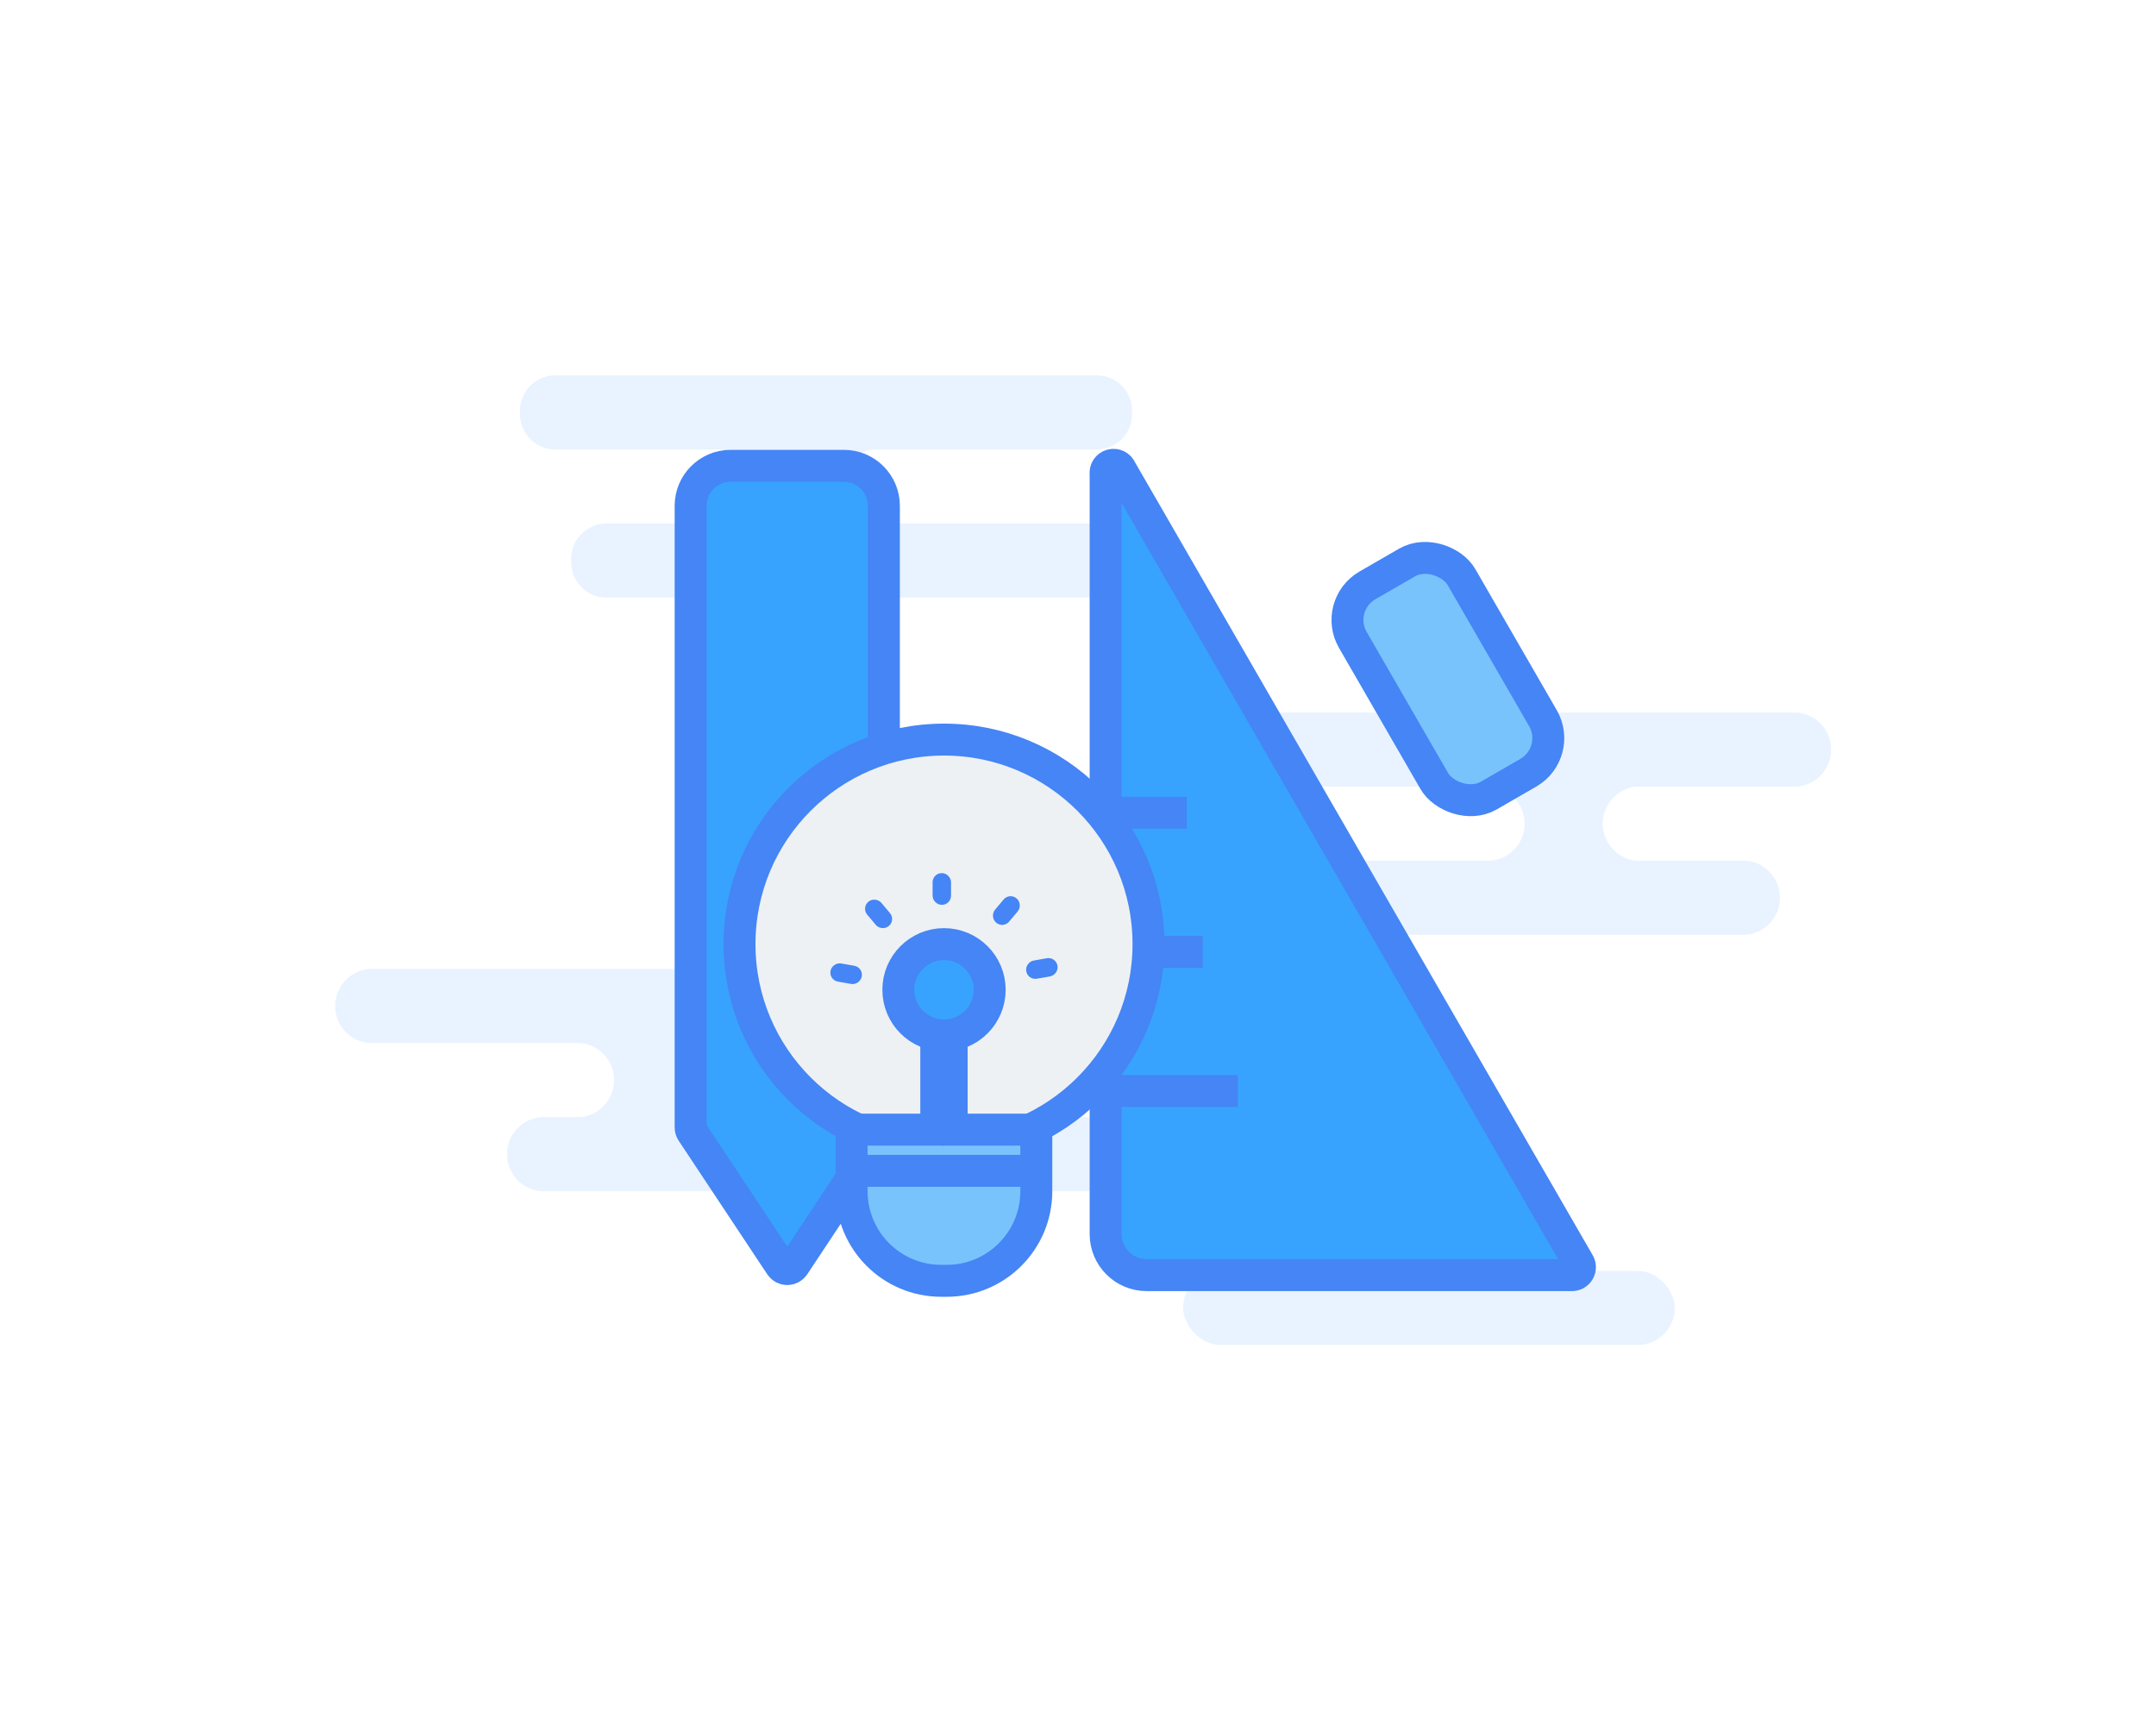 <?xml version="1.0" encoding="UTF-8"?>
<svg width="270px" height="216px" viewBox="0 0 270 216" version="1.1" xmlns="http://www.w3.org/2000/svg" xmlns:xlink="http://www.w3.org/1999/xlink">
    <!-- Generator: Sketch 52.2 (67145) - http://www.bohemiancoding.com/sketch -->
    <title>项目列表_新馆建设</title>
    <desc>Created with Sketch.</desc>
    <g id="Page-1" stroke="none" stroke-width="1" fill="none" fill-rule="evenodd">
        <g id="项目列表" transform="translate(-240, -458)">
            <g id="矩形" transform="translate(240, 458)">
                <g id="项目列表_新馆建设">
                    <rect id="矩形" fill="#FFFFFF" x="0" y="0" width="270" height="216"></rect>
                    <g id="资源-6" transform="translate(41, 47)">
                        <rect id="矩形" fill="#E9F3FF" transform="translate(137.95, 116.77) rotate(-180) translate(-137.95, -116.77) " x="107.16" y="112.13" width="61.58" height="9.28" rx="4.64"></rect>
                        <path d="M5.2,83.61 L31.72,83.61 C34.094,83.857 35.898,85.858 35.898,88.245 C35.898,90.632 34.094,92.633 31.72,92.88 L26.72,92.88 C24.324,93.103 22.491,95.113 22.491,97.52 C22.491,99.927 24.324,101.937 26.72,102.16 L101.5,102.16 C103.896,101.937 105.729,99.927 105.729,97.52 C105.729,95.113 103.896,93.103 101.5,92.88 L53.93,92.88 C51.556,92.633 49.752,90.632 49.752,88.245 C49.752,85.858 51.556,83.857 53.93,83.61 L70.05,83.61 C72.446,83.387 74.279,81.377 74.279,78.97 C74.279,76.563 72.446,74.553 70.05,74.33 L5.2,74.33 C2.804,74.553 0.971,76.563 0.971,78.97 C0.971,81.377 2.804,83.387 5.2,83.61 Z" id="路径" fill="#E9F3FF"></path>
                        <path d="M109.4,70.05 L177.68,70.05 C180.076,69.827 181.909,67.817 181.909,65.41 C181.909,63.003 180.076,60.993 177.68,60.77 L163.89,60.77 C161.516,60.523 159.712,58.522 159.712,56.135 C159.712,53.748 161.516,51.747 163.89,51.5 L184.09,51.5 C186.486,51.277 188.319,49.267 188.319,46.86 C188.319,44.453 186.486,42.443 184.09,42.22 L115.81,42.22 C113.414,42.443 111.581,44.453 111.581,46.86 C111.581,49.267 113.414,51.277 115.81,51.5 L145.75,51.5 C148.124,51.747 149.928,53.748 149.928,56.135 C149.928,58.522 148.124,60.523 145.75,60.77 L109.4,60.77 C107.004,60.993 105.171,63.003 105.171,65.41 C105.171,67.817 107.004,69.827 109.4,70.05 Z" id="路径" fill="#E9F3FF"></path>
                        <path d="M28.31,9.28 L49.08,9.28 C51.513,9.409 53.388,11.476 53.28,13.91 C53.388,16.346 51.515,18.415 49.08,18.55 L34.72,18.55 C32.285,18.685 30.412,20.754 30.52,23.19 C30.412,25.626 32.285,27.695 34.72,27.83 L103,27.83 C105.435,27.695 107.308,25.626 107.2,23.19 C107.308,20.754 105.435,18.685 103,18.55 L68.52,18.55 C66.085,18.415 64.212,16.346 64.32,13.91 C64.212,11.476 66.087,9.409 68.52,9.28 L96.59,9.28 C99.021,9.14 100.888,7.073 100.78,4.64 C100.888,2.207 99.021,0.14 96.59,0 L28.31,0 C25.875,0.135 24.002,2.204 24.11,4.64 C24.002,7.076 25.875,9.145 28.31,9.28 Z" id="路径" fill="#E9F3FF"></path>
                        <rect id="矩形" stroke="#4585F5" stroke-width="4" fill="#79C3FD" transform="translate(140.322, 38.029) rotate(-30) translate(-140.322, -38.029) " x="132.462" y="22.834" width="15.72" height="30.39" rx="5"></rect>
                        <path d="M102.6,112.67 L155.81,112.67 C156.184,112.688 156.537,112.496 156.725,112.172 C156.912,111.847 156.903,111.445 156.7,111.13 L99.38,11.84 C99.196,11.362 98.68,11.101 98.186,11.235 C97.692,11.369 97.378,11.855 97.46,12.36 L97.46,107.53 C97.46,110.369 99.761,112.67 102.6,112.67 Z" id="路径" stroke="#4585F5" stroke-width="4" fill="#37A3FE"></path>
                        <path d="M98.06,54.77 L107.62,54.77" id="路径" stroke="#4585F5" stroke-width="4" fill="#79C3FD"></path>
                        <path d="M98.06,72.19 L107.62,72.19" id="路径" stroke="#4585F5" stroke-width="4" stroke-linecap="square"></path>
                        <path d="M98.06,89.61 L112.02,89.61" id="路径" stroke="#4585F5" stroke-width="4" stroke-linecap="square"></path>
                        <path d="M69.69,94.47 L58.42,111.47 C58.234,111.746 57.923,111.912 57.59,111.912 C57.257,111.912 56.946,111.746 56.76,111.47 L45.65,94.72 C45.544,94.556 45.489,94.365 45.49,94.17 L45.49,16.33 C45.49,13.569 47.729,11.33 50.49,11.33 L64.69,11.33 C67.451,11.33 69.69,13.569 69.69,16.33 L69.69,94.47 Z" id="路径" stroke="#4585F5" stroke-width="4" fill="#37A3FE"></path>
                        <circle id="椭圆形" stroke="#4585F5" stroke-width="4" fill="#EDF1F4" cx="77.22" cy="71.22" r="25.61"></circle>
                        <path d="M65.65,94.45 L88.78,94.45 L88.78,102.16 C88.78,108.357 83.757,113.38 77.56,113.38 L76.87,113.38 C70.673,113.38 65.65,108.357 65.65,102.16 L65.65,94.45 Z" id="路径" stroke="#4585F5" stroke-width="4" fill="#79C3FD"></path>
                        <path d="M65.65,99.61 L88.78,99.61" id="路径" stroke="#4585F5" stroke-width="4"></path>
                        <rect id="矩形" stroke="#4585F5" stroke-width="4" fill="#37A3FE" transform="translate(77.215, 85.695) rotate(-180) translate(-77.215, -85.695) " x="76.25" y="76.94" width="1.93" height="17.51" rx="0.94"></rect>
                        <circle id="椭圆形" stroke="#4585F5" stroke-width="4" fill="#37A3FE" cx="77.22" cy="76.94" r="5.72"></circle>
                        <rect id="矩形" stroke="#4585F5" fill="#4585F5" x="76.29" y="62.83" width="1.31" height="2.97" rx="0.64"></rect>
                        <rect id="矩形" stroke="#4585F5" fill="#4585F5" transform="translate(69.027, 67.433) rotate(-40) translate(-69.027, -67.433) " x="68.372" y="65.948" width="1.31" height="2.97" rx="0.64"></rect>
                        <rect id="矩形" stroke="#4585F5" fill="#4585F5" transform="translate(64.963, 74.925) rotate(-80) translate(-64.963, -74.925) " x="64.308" y="73.44" width="1.31" height="2.97" rx="0.64"></rect>
                        <rect id="矩形" stroke="#4585F5" fill="#4585F5" transform="translate(89.475, 74.269) rotate(80) translate(-89.475, -74.269) " x="88.82" y="72.784" width="1.31" height="2.97" rx="0.64"></rect>
                        <rect id="矩形" stroke="#4585F5" fill="#4585F5" transform="translate(85.03, 67.017) rotate(40) translate(-85.03, -67.017) " x="84.375" y="65.532" width="1.31" height="2.97" rx="0.64"></rect>
                    </g>
                </g>
            </g>
        </g>
    </g>
</svg>